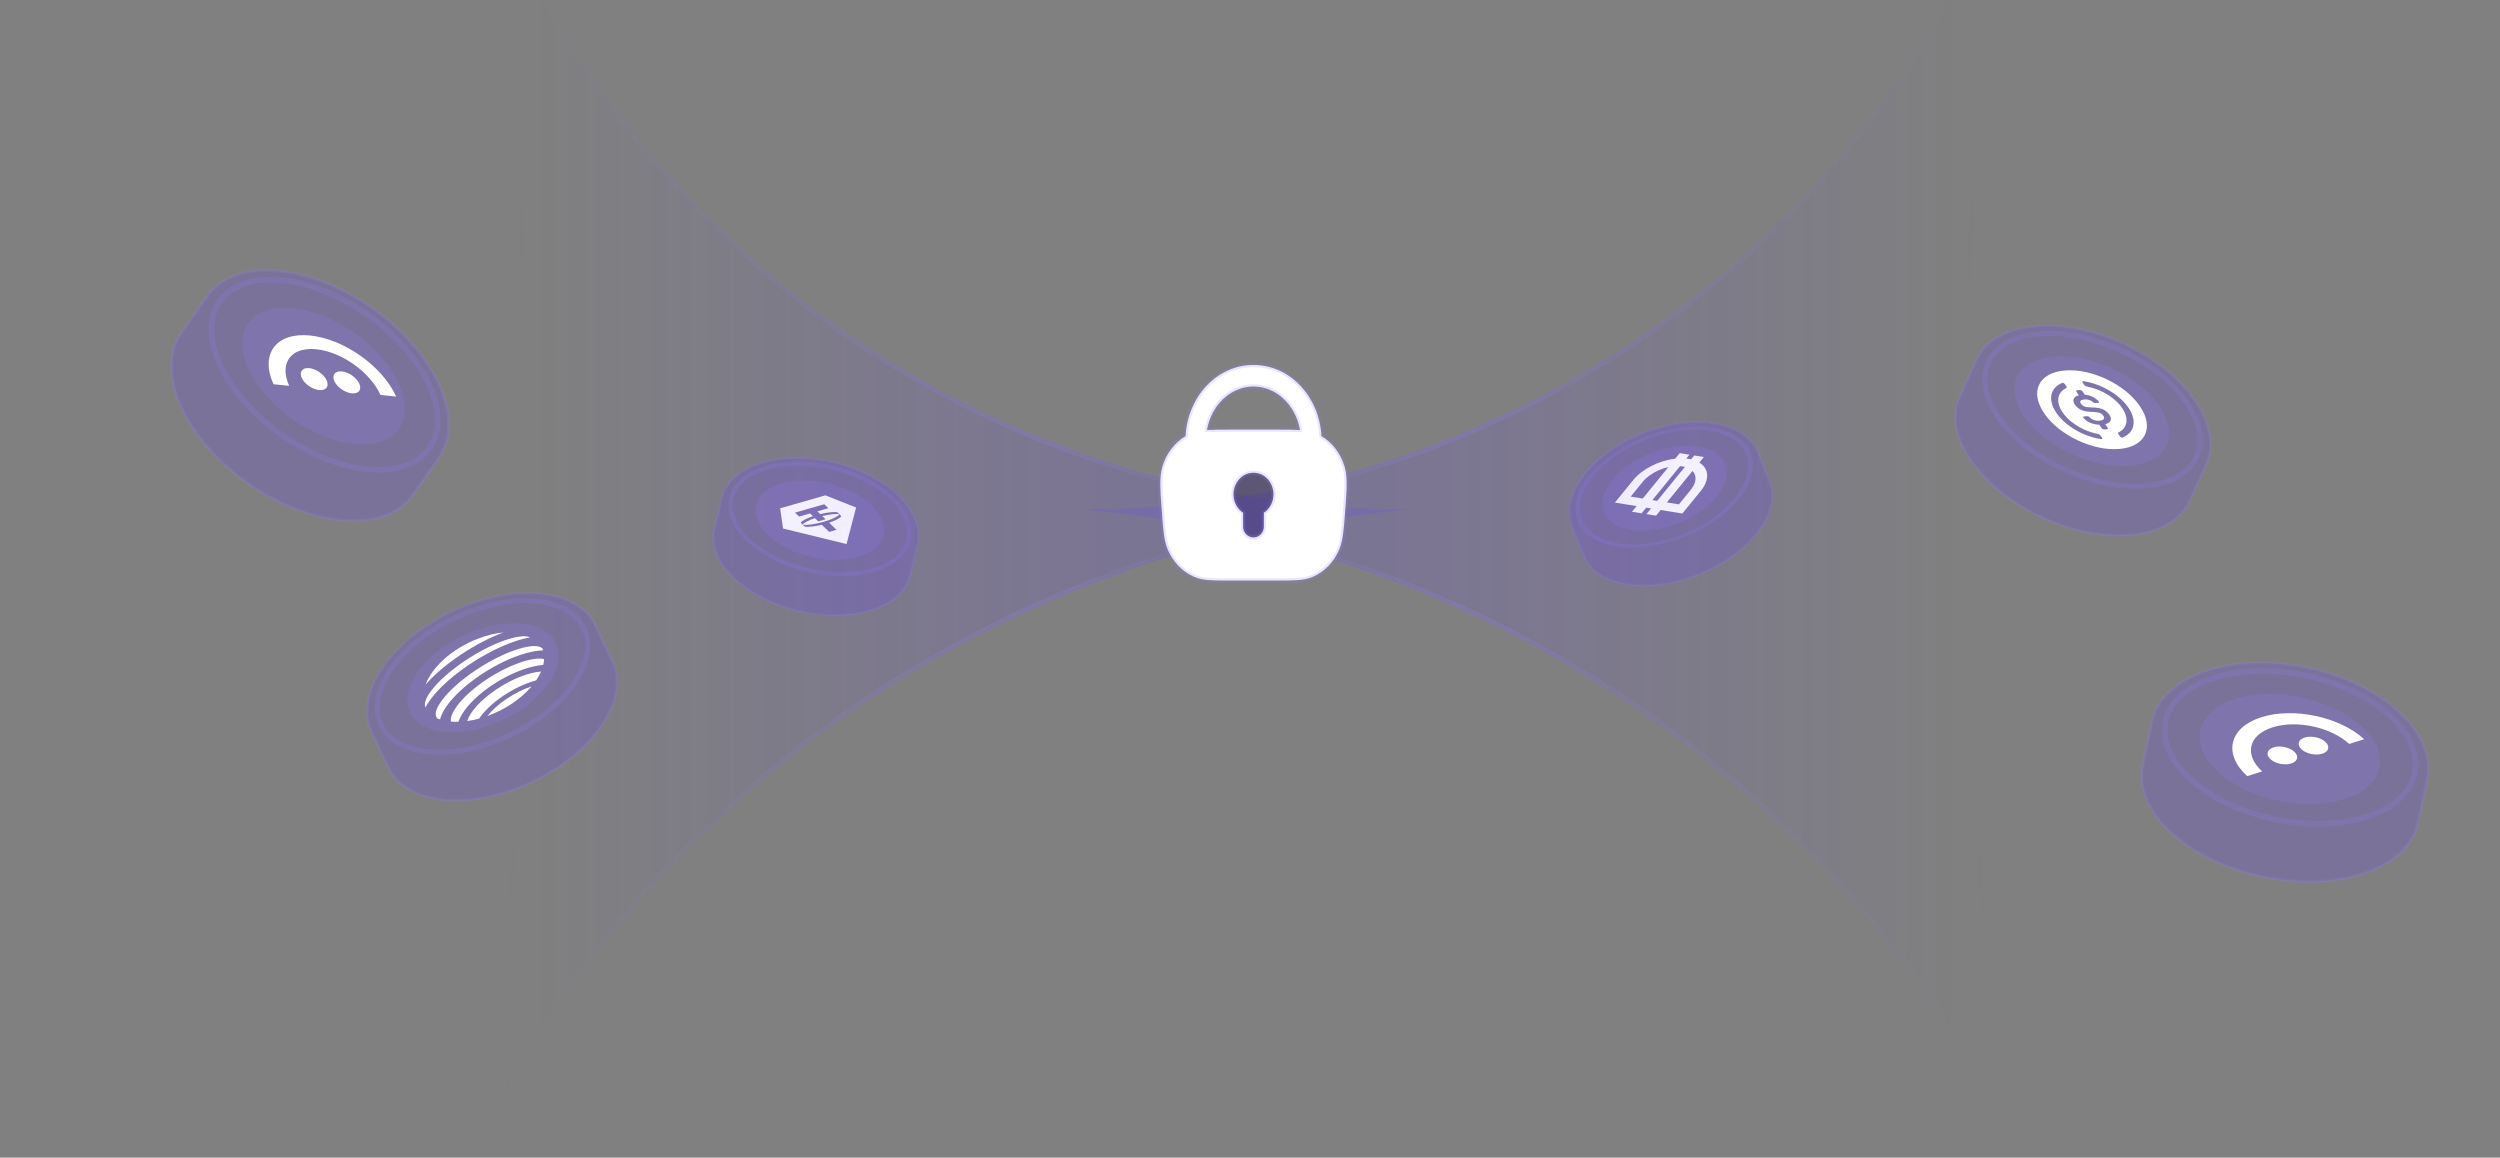<svg width="1136" height="526" viewBox="0 0 1136 526" fill="none" xmlns="http://www.w3.org/2000/svg">
<rect x="0" y="0" width="1136" height="526" fill="#808080" stroke="none"/>
<path fill-rule="evenodd" clip-rule="evenodd" d="M176.567 348.814C180.273 356.622 188.942 362.073 201.698 363.317C227.209 365.806 259.402 350.525 273.603 329.186C280.704 318.517 281.962 308.353 278.256 300.546L270.533 284.276C266.827 276.468 258.157 271.017 245.402 269.773C219.891 267.284 187.698 282.565 173.497 303.904C166.396 314.573 165.138 324.736 168.844 332.544L176.567 348.814Z" fill="#663FFF" fill-opacity="0.2" stroke="#987EFF" stroke-opacity="0.2" stroke-width="1.126"/>
<circle cx="29.939" cy="29.939" r="29.939" transform="matrix(0.568 -0.823 0.997 0.08 172.646 330.231)" fill="#987EFF" fill-opacity="0.2"/>
<path d="M177.69 304.036C190.753 285.107 219.928 271.259 242.853 273.106C265.778 274.953 273.773 291.795 260.709 310.725C247.646 329.654 218.471 343.502 195.546 341.655C172.622 339.808 164.627 322.966 177.69 304.036Z" stroke="#987EFF" stroke-opacity="0.2" stroke-width="2.251"/>
<g clip-path="url(#clip0_1447_3181)">
<path d="M221.459 325.363C225.425 323.931 229.25 321.998 232.684 319.689C236.165 317.353 239.186 314.696 241.561 311.882C237.915 313.104 234.002 315.013 230.281 317.511C226.563 320.004 223.555 322.735 221.459 325.363ZM225.577 313.234C218.407 318.041 213.558 323.52 212.304 327.649C214.076 327.407 215.875 327.039 217.701 326.546C220.066 323.078 223.854 319.409 228.756 316.121C233.655 312.837 238.876 310.463 243.629 309.159C244.525 307.828 245.265 306.49 245.84 305.161C240.418 305.504 232.744 308.429 225.577 313.234ZM228.746 287.385C225.135 287.748 221.352 288.652 217.633 290.04C213.862 291.451 210.232 293.312 206.958 295.512C203.643 297.737 200.744 300.254 198.422 302.922C196.09 305.599 194.379 308.376 193.384 311.098C197.145 306.761 202.56 302.063 209.237 297.584C215.914 293.106 222.683 289.634 228.746 287.385ZM235.653 294.874C229.657 296.706 222.702 300.163 216.074 304.608C209.452 309.049 204.027 313.893 200.802 318.243C197.966 322.067 197.232 325.07 198.784 326.479L198.809 326.505C199.18 326.654 199.563 326.791 199.956 326.915C200.365 325.194 201.298 323.242 202.763 321.109C206.022 316.373 211.561 311.254 218.369 306.686C225.177 302.122 232.504 298.616 238.993 296.813C241.91 296.01 244.525 295.581 246.773 295.526C246.672 295.206 246.557 294.89 246.428 294.579L246.395 294.556C244.84 293.147 240.927 293.262 235.653 294.874Z" fill="white"/>
<path d="M220.826 308.918C210.674 315.722 204.177 323.689 204.896 327.884C205.989 327.98 207.121 328.012 208.293 327.981C208.698 326.803 209.276 325.608 210.017 324.414C212.711 320.057 217.512 315.428 223.543 311.385C229.57 307.344 236.162 304.333 242.081 302.911C243.708 302.517 245.311 302.251 246.86 302.118C247.079 301.221 247.209 300.34 247.251 299.482C242.042 298.298 230.972 302.113 220.823 308.917M230.961 290.435C224.948 292.294 217.958 295.783 211.288 300.26C204.618 304.736 199.151 309.593 195.887 313.954C193.401 317.277 192.516 319.949 193.358 321.459C196.207 315.793 203.286 308.637 213.198 301.99C223.11 295.343 233.243 290.955 240.848 289.613C239.063 288.736 235.544 289.019 230.961 290.435Z" fill="white"/>
</g>
<path fill-rule="evenodd" clip-rule="evenodd" d="M82.38 151.433C76.74 159.51 76.237 171.173 82.206 184.508C94.143 211.176 127.45 234.43 156.599 236.446C171.173 237.455 181.948 232.963 187.588 224.885L199.34 208.052C204.979 199.974 205.483 188.311 199.514 174.977C187.577 148.309 154.27 125.055 125.121 123.038C110.547 122.03 99.772 126.522 94.132 134.599L82.38 151.433Z" fill="#663FFF" fill-opacity="0.2" stroke="#987EFF" stroke-opacity="0.2" stroke-width="1.283"/>
<ellipse cx="34.128" cy="34.128" rx="34.128" ry="34.128" transform="matrix(0.996 0.086 0.424 0.906 98.568 137.058)" fill="#987EFF" fill-opacity="0.2"/>
<path d="M127.36 127.267C153.481 129.517 183.665 150.591 194.778 174.336C205.891 198.082 193.725 215.507 167.605 213.257C141.484 211.007 111.3 189.934 100.187 166.188C89.074 142.443 101.24 125.017 127.36 127.267Z" stroke="#987EFF" stroke-opacity="0.2" stroke-width="2.566"/>
<path d="M145.016 177.245C148.15 177.56 149.682 175.584 148.442 172.834C147.202 170.081 143.657 167.598 140.529 167.283C137.394 166.968 135.863 168.944 137.102 171.694C138.343 174.447 141.887 176.931 145.016 177.245ZM159.84 178.735C162.969 179.05 164.503 177.074 163.264 174.324C162.023 171.571 158.479 169.088 155.351 168.773C152.222 168.459 150.684 170.434 151.924 173.184C153.165 175.937 156.712 178.421 159.84 178.735Z" fill="white"/>
<path d="M140.905 152.444C125.507 150.897 118.06 160.816 124.274 174.596L131.398 175.312C126.744 164.987 132.189 157.54 143.724 158.7C155.259 159.859 168.251 169.158 172.904 179.484L180.029 180.2C173.819 166.42 156.3 153.992 140.905 152.444Z" fill="white"/>
<path fill-rule="evenodd" clip-rule="evenodd" d="M719.672 252.395C722.242 258.877 728.932 263.724 739.135 265.401C759.54 268.756 786.265 258.16 798.828 241.734C805.109 233.521 806.66 225.406 804.091 218.925L798.735 205.418C796.166 198.936 789.475 194.089 779.272 192.411C758.867 189.057 732.142 199.653 719.579 216.079C713.298 224.291 711.747 232.407 714.317 238.888L719.672 252.395Z" fill="#663FFF" fill-opacity="0.2" stroke="#987EFF" stroke-opacity="0.2" stroke-width="0.908"/>
<circle cx="24.154" cy="24.154" r="24.154" transform="matrix(0.621 -0.784 0.989 0.146 717.496 237.228)" fill="#987EFF" fill-opacity="0.2"/>
<circle cx="34.505" cy="34.505" r="33.597" transform="matrix(0.621 -0.784 0.989 0.146 700.629 243.326)" stroke="#987EFF" stroke-opacity="0.2" stroke-width="1.816"/>
<g clip-path="url(#clip1_1447_3181)">
<path fill-rule="evenodd" clip-rule="evenodd" d="M742.174 218.109L733.806 228.373L743.661 229.967L741.559 232.546L745.937 233.255L748.04 230.676L750.231 231.03L748.128 233.609L752.506 234.318L754.609 231.739L764.463 233.333L772.831 223.069C774.827 220.626 775.834 218.086 775.718 215.785C775.603 213.485 774.372 211.53 772.186 210.18L774.232 207.67L769.854 206.962L768.423 208.716C767.728 208.556 766.996 208.438 766.232 208.362L767.663 206.607L763.284 205.899L761.239 208.408C757.617 208.821 753.858 209.969 750.456 211.7C747.053 213.432 744.167 215.666 742.176 218.109M765.606 212.171C764.926 211.994 764.197 211.876 763.419 211.818L750.847 227.237L753.035 227.591L765.614 212.163L765.606 212.171ZM757.415 228.3L762.888 229.186L768.298 222.55C770.962 219.283 771.095 216.066 769.062 214.014L757.415 228.3ZM746.467 226.529L758.122 212.234C755.796 212.756 753.494 213.654 751.441 214.84C749.387 216.026 747.653 217.459 746.408 218.999L740.992 225.643L746.467 226.529Z" fill="white"/>
</g>
<path fill-rule="evenodd" clip-rule="evenodd" d="M890.52 180.269C886.881 188.282 888.337 198.609 895.749 209.35C910.574 230.832 943.614 245.838 969.546 242.866C982.512 241.38 991.246 235.682 994.885 227.669L1002.47 210.971C1006.11 202.958 1004.65 192.631 997.24 181.89C982.415 160.408 949.375 145.402 923.443 148.373C910.477 149.859 901.744 155.558 898.104 163.571L890.52 180.269Z" fill="#663FFF" fill-opacity="0.2" stroke="#987EFF" stroke-opacity="0.2" stroke-width="1.146"/>
<ellipse cx="30.487" cy="30.487" rx="30.487" ry="30.487" transform="matrix(0.995 -0.097 0.582 0.813 902.402 165.008)" fill="#987EFF" fill-opacity="0.2"/>
<path d="M926.096 151.724C949.406 149.45 979.348 163.048 992.974 182.097C1006.6 201.146 998.748 218.433 975.438 220.707C952.129 222.981 922.186 209.381 908.561 190.332C894.936 171.283 902.786 153.998 926.096 151.724Z" stroke="#987EFF" stroke-opacity="0.2" stroke-width="2.292"/>
<g clip-path="url(#clip2_1447_3181)">
<path fill-rule="evenodd" clip-rule="evenodd" d="M962.99 204.01C974.979 203.012 979.102 194.268 972.244 184.384C965.385 174.5 950.24 167.358 938.25 168.356C926.261 169.353 922.138 178.098 928.997 187.982C935.855 197.866 951.001 205.007 962.99 204.01ZM958.521 188.505C956.721 185.91 954.211 185.176 950.171 185.122C947.26 185.046 946.309 184.501 945.584 183.455C944.865 182.419 945.308 181.676 947.105 181.527C948.726 181.392 949.94 181.76 951.158 182.838C951.408 183.052 951.778 183.174 952.049 183.152L953.481 183.033C953.566 183.028 953.64 183.009 953.7 182.978C953.76 182.947 953.805 182.903 953.831 182.85C953.857 182.797 953.864 182.736 953.852 182.67C953.839 182.604 953.808 182.535 953.76 182.467L953.706 182.39C952.204 180.782 949.501 179.358 947.334 179.385L946.198 177.747C945.989 177.446 945.562 177.245 945.072 177.216L943.883 177.315C943.518 177.346 943.333 177.596 943.495 177.972L944.631 179.61C942.136 180.134 941.522 181.989 942.813 183.849C944.514 186.301 946.977 187.11 951.023 187.174C953.805 187.33 954.926 187.708 955.754 188.901C956.574 190.083 955.873 191.013 954.172 191.155C951.817 191.35 950.438 190.594 949.393 189.501C949.11 189.219 948.733 189.084 948.461 189.107L946.921 189.235C946.837 189.241 946.764 189.261 946.706 189.294C946.647 189.326 946.604 189.371 946.58 189.424C946.556 189.478 946.55 189.54 946.564 189.606C946.579 189.672 946.612 189.742 946.662 189.81L946.717 189.889C948.351 191.71 950.678 192.859 953.907 192.978L955.052 194.628C955.261 194.929 955.669 195.107 956.171 195.149L957.468 195.041C957.819 195.012 957.924 194.79 957.755 194.403L956.61 192.753C959.059 192.162 959.913 190.511 958.521 188.505ZM947.328 195.309C949.32 196.187 951.381 196.823 953.393 197.182C953.771 197.316 954.243 197.583 954.398 197.807L955.124 198.852C955.224 198.997 955.279 199.076 955.229 199.15C955.358 199.457 955.093 199.632 954.628 199.518C950.752 198.929 946.712 197.468 943.093 195.347C939.474 193.226 936.463 190.554 934.495 187.717C932.526 184.881 931.703 182.026 932.144 179.567C932.585 177.108 934.267 175.172 936.947 174.037C936.997 173.962 937.17 173.948 937.266 173.94C937.678 173.976 938.009 174.186 938.216 174.485L938.936 175.523C939.197 175.899 939.177 176.138 938.912 176.312C937.45 177.014 936.385 178.03 935.792 179.287C935.199 180.544 935.093 182.013 935.482 183.587C935.984 185.728 937.379 187.986 939.488 190.074C941.598 192.162 944.327 193.984 947.326 195.309M946.262 173.581C946.135 173.273 946.4 173.098 946.865 173.212C949.803 173.669 952.845 174.624 955.737 175.997C958.629 177.369 961.287 179.121 963.49 181.104C971.086 187.931 971.608 195.832 964.601 198.772C964.55 198.845 964.375 198.86 964.281 198.868C963.87 198.833 963.54 198.624 963.331 198.323L962.612 197.287C962.349 196.908 962.371 196.672 962.634 196.495C964.096 195.793 965.161 194.778 965.754 193.521C966.346 192.264 966.452 190.796 966.063 189.222C965.731 187.801 965.003 186.321 963.921 184.866C962.839 183.412 961.425 182.012 959.76 180.748C958.095 179.484 956.212 178.38 954.22 177.501C952.228 176.623 950.167 175.986 948.155 175.627C947.775 175.493 947.305 175.227 947.096 174.926L946.377 173.89C946.269 173.733 946.222 173.666 946.265 173.581" fill="white"/>
</g>
<path fill-rule="evenodd" clip-rule="evenodd" d="M973.712 347.95C971.73 357.549 975.851 368.408 986.544 378.253C1007.93 397.943 1047.51 406.117 1074.95 396.511C1088.67 391.708 1096.76 383.37 1098.74 373.771L1102.87 353.767C1104.85 344.167 1100.73 333.308 1090.04 323.463C1068.65 303.774 1029.07 295.599 1001.63 305.205C987.912 310.008 979.826 318.347 977.844 327.946L973.712 347.95Z" fill="#663FFF" fill-opacity="0.2" stroke="#987EFF" stroke-opacity="0.2" stroke-width="1.277"/>
<ellipse cx="33.956" cy="33.956" rx="33.956" ry="33.956" transform="matrix(0.949 -0.314 0.747 0.665 982.865 328.45)" fill="#987EFF" fill-opacity="0.2"/>
<path d="M1005.34 308.192C1030.1 299.989 1065.97 307.397 1085.45 324.738C1104.94 342.08 1100.66 362.788 1075.9 370.991C1051.14 379.194 1015.27 371.786 995.784 354.445C976.298 337.103 980.575 316.395 1005.34 308.192Z" stroke="#987EFF" stroke-opacity="0.2" stroke-width="2.553"/>
<path d="M1041.11 346.944C1044.1 346.001 1044.73 343.593 1042.51 341.566C1040.3 339.537 1036.08 338.659 1033.1 339.6C1030.11 340.543 1029.49 342.951 1031.7 344.978C1033.92 347.007 1038.13 347.885 1041.11 346.944ZM1055.25 342.483C1058.23 341.542 1058.86 339.133 1056.65 337.106C1054.43 335.076 1050.22 334.199 1047.23 335.14C1044.25 336.081 1043.62 338.491 1045.83 340.518C1048.05 342.547 1052.27 343.424 1055.25 342.483Z" fill="white"/>
<path d="M1027.61 325.888C1012.93 330.521 1010.02 342.514 1021.11 352.67L1027.91 350.526C1019.6 342.915 1021.65 333.97 1032.65 330.499C1043.65 327.028 1059.18 330.425 1067.49 338.036L1074.28 335.892C1063.19 325.736 1042.29 321.256 1027.61 325.888Z" fill="white"/>
<path fill-rule="evenodd" clip-rule="evenodd" d="M324.653 240.531C323.056 247.354 325.798 255.191 333.256 262.427C348.172 276.899 376.305 283.482 396.094 277.132C405.988 273.956 411.922 268.148 413.519 261.326L416.846 247.107C418.443 240.284 415.701 232.446 408.243 225.21C393.327 210.739 365.194 204.155 345.406 210.506C335.511 213.682 329.577 219.489 327.98 226.312L324.653 240.531Z" fill="#663FFF" fill-opacity="0.2" stroke="#987EFF" stroke-opacity="0.2" stroke-width="0.913"/>
<ellipse cx="24.275" cy="24.275" rx="24.275" ry="24.275" transform="matrix(0.957 -0.289 0.729 0.684 331.561 226.767)" fill="#987EFF" fill-opacity="0.2"/>
<path d="M347.999 212.711C365.849 207.313 391.344 213.278 404.945 226.036C418.546 238.794 415.102 253.513 397.252 258.912C379.403 264.31 353.907 258.344 340.307 245.586C326.706 232.828 330.15 218.11 347.999 212.711Z" stroke="#987EFF" stroke-opacity="0.2" stroke-width="1.825"/>
<g clip-path="url(#clip3_1447_3181)">
<path d="M384.671 247.228L355.8 240.155L354.51 230.978L375.054 225.082L389.013 230.624L384.671 247.228ZM375.144 235.953L373.628 234.489C376.727 233.738 379.954 233.358 381.382 233.656C381.037 234.58 377.92 236.074 374.217 237.137C370.514 238.2 366.438 238.769 364.776 238.421C365.064 237.629 367.435 236.413 370.299 235.435L371.823 236.906L375.144 235.953ZM364.77 238.416L365.683 239.297C367.104 239.599 370.322 239.211 373.444 238.471L376.795 241.705L380.116 240.752L376.76 237.512C379.637 236.547 382 235.324 382.289 234.532L380.469 232.775C379.047 232.474 375.814 232.856 372.708 233.601L371.415 232.353L376.397 230.923L374.532 229.123L361.247 232.936L363.112 234.736L368.094 233.306L369.386 234.554C366.505 235.528 364.151 236.748 363.863 237.54L364.77 238.416Z" fill="white"/>
</g>
<mask id="path-28-inside-1_1447_3181" fill="white">
<path d="M212.578 -70.986L238.223 -18.951C313.804 134.404 469.932 231.516 640.9 231.516C466.348 246.836 310.864 348.014 226.156 501.401L212.578 525.987C249.329 331.347 249.813 131.594 214.005 -63.221L212.578 -70.986Z"/>
</mask>
<path d="M212.578 -70.986L238.223 -18.951C313.804 134.404 469.932 231.516 640.9 231.516C466.348 246.836 310.864 348.014 226.156 501.401L212.578 525.987C249.329 331.347 249.813 131.594 214.005 -63.221L212.578 -70.986Z" fill="url(#paint0_linear_1447_3181)" fill-opacity="0.4"/>
<path d="M212.578 -70.986L214.365 -71.867L210.618 -70.626L212.578 -70.986ZM226.156 501.401L224.412 500.438L226.156 501.401ZM226.156 501.401L224.412 500.438L210.834 525.024L212.578 525.987L214.322 526.95L227.9 502.364L226.156 501.401ZM212.578 -70.986L210.791 -70.106L236.436 -18.071L238.223 -18.951L240.011 -19.832L214.365 -71.867L212.578 -70.986ZM214.005 -63.221L215.965 -63.582L214.538 -71.347L212.578 -70.986L210.618 -70.626L212.046 -62.861L214.005 -63.221ZM212.578 525.987L214.536 526.357C251.333 331.476 251.817 131.475 215.965 -63.582L214.005 -63.221L212.046 -62.861C247.809 131.713 247.326 331.219 210.62 525.617L212.578 525.987ZM238.223 -18.951L236.436 -18.071C312.353 135.965 469.173 233.508 640.9 233.508V231.516V229.523C470.69 229.523 315.256 132.842 240.011 -19.832L238.223 -18.951ZM640.9 231.516L640.726 229.531C465.513 244.909 309.441 346.47 224.412 500.438L226.156 501.401L227.9 502.364C312.288 349.558 467.183 248.763 641.075 233.501L640.9 231.516Z" fill="url(#paint1_linear_1447_3181)" fill-opacity="0.2" mask="url(#path-28-inside-1_1447_3181)"/>
<mask id="path-30-inside-2_1447_3181" fill="white">
<path d="M919.805 -70.986L894.159 -18.951C818.578 134.404 662.451 231.516 491.482 231.516C666.035 246.836 821.518 348.014 906.227 501.401L919.805 525.987C883.053 331.347 882.57 131.594 918.377 -63.221L919.805 -70.986Z"/>
</mask>
<path d="M919.805 -70.986L894.159 -18.951C818.578 134.404 662.451 231.516 491.482 231.516C666.035 246.836 821.518 348.014 906.227 501.401L919.805 525.987C883.053 331.347 882.57 131.594 918.377 -63.221L919.805 -70.986Z" fill="url(#paint2_linear_1447_3181)" fill-opacity="0.4"/>
<path d="M919.805 -70.986L918.017 -71.867L921.764 -70.626L919.805 -70.986ZM906.227 501.401L907.971 500.438L921.549 525.024L919.805 525.987L918.06 526.95L904.483 502.364L906.227 501.401ZM919.805 -70.986L921.592 -70.106L895.947 -18.071L894.159 -18.951L892.372 -19.832L918.017 -71.867L919.805 -70.986ZM918.377 -63.221L916.418 -63.582L917.845 -71.347L919.805 -70.986L921.764 -70.626L920.337 -62.861L918.377 -63.221ZM919.805 525.987L917.847 526.357C881.05 331.476 880.565 131.475 916.418 -63.582L918.377 -63.221L920.337 -62.861C884.574 131.713 885.057 331.219 921.763 525.617L919.805 525.987ZM894.159 -18.951L895.947 -18.071C820.03 135.965 663.21 233.508 491.482 233.508V231.516V229.523C661.692 229.523 817.127 132.842 892.372 -19.832L894.159 -18.951ZM491.482 231.516L491.657 229.531C666.87 244.909 822.942 346.47 907.971 500.438L906.227 501.401L904.483 502.364C820.095 349.558 665.2 248.763 491.308 233.501L491.482 231.516Z" fill="url(#paint3_linear_1447_3181)" fill-opacity="0.2" mask="url(#path-30-inside-2_1447_3181)"/>
<rect x="546.035" y="208.814" width="47.09" height="49.287" fill="#281966" fill-opacity="0.4"/>
<path fill-rule="evenodd" clip-rule="evenodd" d="M538.706 198.161C539.616 180.44 552.796 165.832 569.583 165.832C586.369 165.832 599.549 180.44 600.459 198.161C605.433 201.123 609.154 206.048 610.936 211.872C611.75 214.532 611.961 217.326 611.925 220.494C611.889 223.592 611.606 227.401 611.252 232.159L611.165 233.341C610.613 240.798 610.241 245.834 608.446 249.945C606.056 255.42 601.872 259.788 596.634 262.077C594.439 263.037 592.159 263.433 589.631 263.619C587.193 263.799 584.22 263.799 580.586 263.799H558.579C554.945 263.799 551.972 263.799 549.534 263.619C547.006 263.433 544.726 263.037 542.531 262.077C537.293 259.788 533.109 255.42 530.719 249.945C528.924 245.833 528.552 240.798 528 233.341L527.913 232.16C527.559 227.401 527.276 223.592 527.24 220.494C527.204 217.326 527.415 214.532 528.229 211.872C530.011 206.048 533.732 201.123 538.706 198.161ZM548.458 195.415C548.658 195.401 548.86 195.388 549.064 195.376C551.663 195.222 554.815 195.222 558.616 195.222H580.549C584.35 195.222 587.502 195.222 590.101 195.376C590.305 195.388 590.507 195.401 590.707 195.415C588.758 183.917 579.798 175.628 569.583 175.628C559.367 175.628 550.407 183.917 548.458 195.415ZM569.583 214.815C564.25 214.815 560.508 219.548 560.508 224.612C560.508 227.995 562.178 231.231 564.878 233.006V239.307C564.878 242.012 566.985 244.206 569.583 244.206C572.182 244.206 574.288 242.012 574.288 239.307V233.006C576.988 231.231 578.659 227.995 578.659 224.612C578.659 219.548 574.916 214.815 569.583 214.815Z" fill="white" stroke="#987EFF" stroke-opacity="0.2" stroke-width="1.993" stroke-linecap="round" stroke-linejoin="round"/>
<defs>
<linearGradient id="paint0_linear_1447_3181" x1="499.63" y1="227.5" x2="242.617" y2="227.5" gradientUnits="userSpaceOnUse">
<stop stop-color="#663FFF" stop-opacity="0.4"/>
<stop offset="1" stop-color="#663FFF" stop-opacity="0"/>
</linearGradient>
<linearGradient id="paint1_linear_1447_3181" x1="561.285" y1="235.618" x2="231.469" y2="230.444" gradientUnits="userSpaceOnUse">
<stop stop-color="#987EFF" stop-opacity="0"/>
<stop offset="0.258" stop-color="#987EFF"/>
<stop offset="1" stop-color="#987EFF" stop-opacity="0"/>
</linearGradient>
<linearGradient id="paint2_linear_1447_3181" x1="632.753" y1="227.5" x2="889.766" y2="227.5" gradientUnits="userSpaceOnUse">
<stop stop-color="#663FFF" stop-opacity="0.4"/>
<stop offset="1" stop-color="#663FFF" stop-opacity="0"/>
</linearGradient>
<linearGradient id="paint3_linear_1447_3181" x1="571.097" y1="235.618" x2="900.914" y2="230.444" gradientUnits="userSpaceOnUse">
<stop stop-color="#987EFF" stop-opacity="0"/>
<stop offset="0.258" stop-color="#987EFF"/>
<stop offset="1" stop-color="#987EFF" stop-opacity="0"/>
</linearGradient>
<clipPath id="clip0_1447_3181">
<rect width="65.544" height="65.544" fill="white" transform="matrix(0.58 -0.815 0.996 0.095 167.986 331.504)"/>
</clipPath>
<clipPath id="clip1_1447_3181">
<rect width="45.842" height="45.842" fill="white" transform="matrix(0.632 -0.775 0.987 0.16 720.787 234.211)"/>
</clipPath>
<clipPath id="clip2_1447_3181">
<rect width="57.862" height="57.862" fill="white" transform="matrix(0.997 -0.083 0.57 0.822 905.297 164.813)"/>
</clipPath>
<clipPath id="clip3_1447_3181">
<rect width="46.071" height="46.071" fill="white" transform="matrix(0.961 -0.276 0.719 0.695 336.01 227.985)"/>
</clipPath>
</defs>
</svg>
